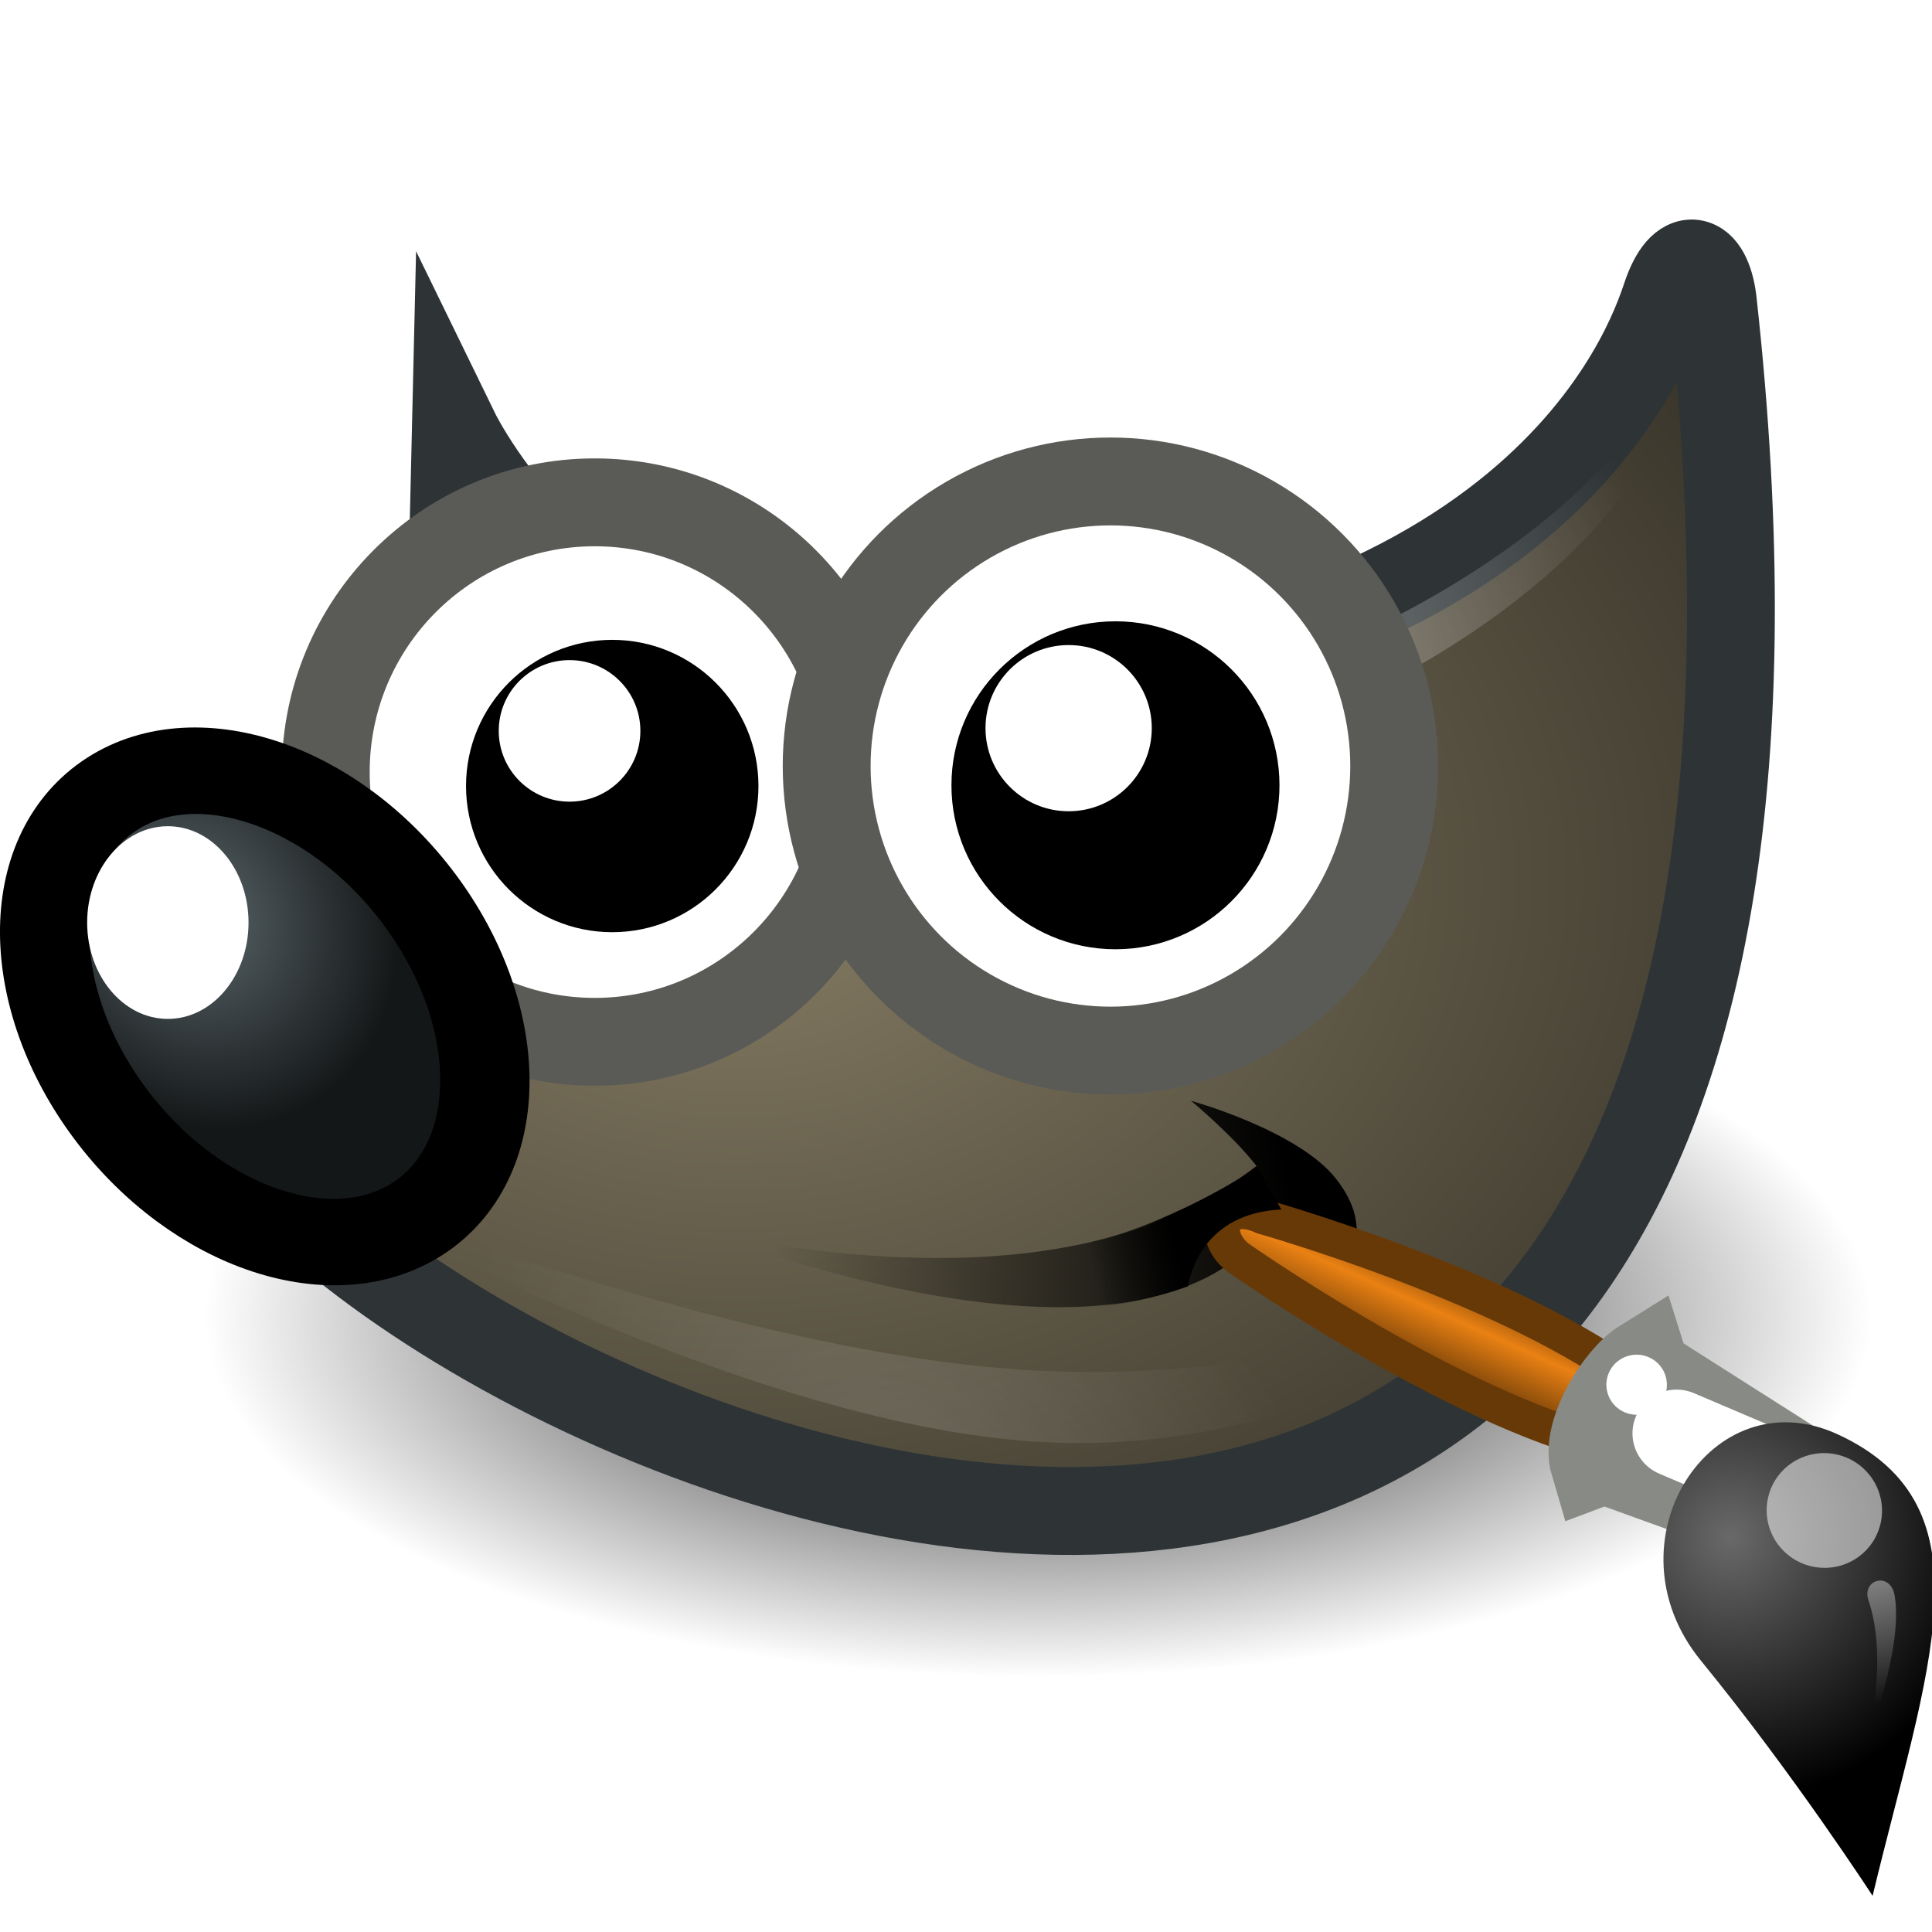 <?xml version="1.0" encoding="UTF-8" standalone="no"?>
<svg
   version="1.0"
   width="22"
   height="22"
   id="svg3478"
   sodipodi:docname="gimp.svg"
   inkscape:version="1.2.2 (b0a8486541, 2022-12-01)"
   xmlns:inkscape="http://www.inkscape.org/namespaces/inkscape"
   xmlns:sodipodi="http://sodipodi.sourceforge.net/DTD/sodipodi-0.dtd"
   xmlns:xlink="http://www.w3.org/1999/xlink"
   xmlns="http://www.w3.org/2000/svg"
   xmlns:svg="http://www.w3.org/2000/svg"
   xmlns:rdf="http://www.w3.org/1999/02/22-rdf-syntax-ns#"
   xmlns:cc="http://creativecommons.org/ns#"
   xmlns:dc="http://purl.org/dc/elements/1.1/">
  <sodipodi:namedview
     id="namedview260"
     pagecolor="#ffffff"
     bordercolor="#666666"
     borderopacity="1.0"
     inkscape:pageshadow="2"
     inkscape:pageopacity="0.0"
     inkscape:pagecheckerboard="0"
     showgrid="false"
     inkscape:zoom="28.416666"
     inkscape:cx="12.475073"
     inkscape:cy="15.290323"
     inkscape:window-width="1437"
     inkscape:window-height="890"
     inkscape:window-x="-144"
     inkscape:window-y="16"
     inkscape:window-maximized="0"
     inkscape:current-layer="g6335"
     inkscape:showpageshadow="2"
     inkscape:deskcolor="#d1d1d1" />
  <defs
     id="defs3480">
    <linearGradient
       id="linearGradient3414">
      <stop
         id="stop3416"
         style="stop-color:#000000;stop-opacity:1"
         offset="0" />
      <stop
         id="stop3418"
         style="stop-color:#000000;stop-opacity:0"
         offset="1" />
    </linearGradient>
    <linearGradient
       id="linearGradient3341">
      <stop
         id="stop3343"
         style="stop-color:#ffffff;stop-opacity:1"
         offset="0" />
      <stop
         id="stop3345"
         style="stop-color:#ffffff;stop-opacity:0"
         offset="1" />
    </linearGradient>
    <linearGradient
       id="linearGradient6963">
      <stop
         id="stop6965"
         offset="0"
         style="stop-color:#696969;stop-opacity:1;" />
      <stop
         id="stop6967"
         offset="1"
         style="stop-color:#000000;stop-opacity:1;" />
    </linearGradient>
    <linearGradient
       id="linearGradient6939">
      <stop
         id="stop6941"
         offset="0"
         style="stop-color:#bdbdbd;stop-opacity:1;" />
      <stop
         style="stop-color:#e2e2e2;stop-opacity:1;"
         offset="0.333"
         id="stop6947" />
      <stop
         id="stop6949"
         offset="0.667"
         style="stop-color:#a3a3a3;stop-opacity:1;" />
      <stop
         id="stop6943"
         offset="1"
         style="stop-color:#dddddd;stop-opacity:1;" />
    </linearGradient>
    <linearGradient
       id="linearGradient6500">
      <stop
         id="stop6502"
         offset="0"
         style="stop-color:#857c63;stop-opacity:1;" />
      <stop
         id="stop6504"
         offset="1"
         style="stop-color:#221f19;stop-opacity:1;" />
    </linearGradient>
    <linearGradient
       id="linearGradient8542">
      <stop
         id="stop8544"
         offset="0"
         style="stop-color:#5b676b;stop-opacity:1;" />
      <stop
         id="stop8546"
         offset="1"
         style="stop-color:#141718;stop-opacity:1;" />
    </linearGradient>
    <linearGradient
       id="linearGradient6951">
      <stop
         id="stop6953"
         offset="0"
         style="stop-color:#6e3d09;stop-opacity:1;" />
      <stop
         style="stop-color:#ea8113;stop-opacity:1;"
         offset="0.242"
         id="stop6959" />
      <stop
         id="stop6961"
         offset="0.621"
         style="stop-color:#5c3307;stop-opacity:1;" />
      <stop
         id="stop6955"
         offset="1"
         style="stop-color:#e07c12;stop-opacity:1;" />
    </linearGradient>
    <radialGradient
       inkscape:collect="always"
       xlink:href="#linearGradient3414"
       id="radialGradient6498"
       cx="23"
       cy="33.938"
       fx="23"
       fy="33.938"
       r="18.25"
       gradientTransform="matrix(1.29,0,0,0.558,3.858,12.389)"
       gradientUnits="userSpaceOnUse" />
    <radialGradient
       inkscape:collect="always"
       xlink:href="#linearGradient6500"
       id="radialGradient4354"
       gradientUnits="userSpaceOnUse"
       gradientTransform="matrix(2.286,0,0,1.664,-17.377,-18.136)"
       cx="18.558"
       cy="22.3"
       fx="18.558"
       fy="22.3"
       r="19.229" />
    <linearGradient
       inkscape:collect="always"
       xlink:href="#linearGradient3414"
       id="linearGradient4351"
       gradientUnits="userSpaceOnUse"
       gradientTransform="matrix(1.29,0,0,1.283,-1.251,-9.204)"
       x1="32.35"
       y1="28.083"
       x2="21.213"
       y2="30.293" />
    <radialGradient
       inkscape:collect="always"
       xlink:href="#linearGradient3341"
       id="radialGradient8676"
       gradientUnits="userSpaceOnUse"
       gradientTransform="matrix(1.276,0.012,-0.012,1.251,-371.774,-65.017)"
       cx="318.881"
       cy="60.061"
       fx="318.881"
       fy="60.061"
       r="13.256" />
    <radialGradient
       inkscape:collect="always"
       xlink:href="#linearGradient8542"
       id="radialGradient8548"
       cx="6.024"
       cy="25.271"
       fx="6.024"
       fy="25.271"
       r="4.831"
       gradientTransform="matrix(1.124,0.113,-0.133,1.297,-7.645,-11.513)"
       gradientUnits="userSpaceOnUse" />
    <linearGradient
       inkscape:collect="always"
       xlink:href="#linearGradient6951"
       id="linearGradient6957"
       x1="37.018"
       y1="19.24"
       x2="27.754"
       y2="11.182"
       gradientUnits="userSpaceOnUse"
       gradientTransform="matrix(0.981,-0.004,-0.004,0.993,-48.734,3.369)" />
    <linearGradient
       inkscape:collect="always"
       xlink:href="#linearGradient6939"
       id="linearGradient6945"
       x1="19.395"
       y1="30.001"
       x2="23.109"
       y2="33.439"
       gradientUnits="userSpaceOnUse"
       gradientTransform="matrix(1.146,0,0,1.146,-51.464,-3.004)" />
    <radialGradient
       inkscape:collect="always"
       xlink:href="#linearGradient6963"
       id="radialGradient6969"
       cx="15.415"
       cy="35.357"
       fx="15.415"
       fy="35.357"
       r="7.579"
       gradientTransform="matrix(2.012,1.155,-1.135,1.954,-22.969,-55.052)"
       gradientUnits="userSpaceOnUse" />
    <linearGradient
       inkscape:collect="always"
       xlink:href="#linearGradient3341"
       id="linearGradient2452"
       x1="13.236"
       y1="37.752"
       x2="7.752"
       y2="42.282"
       gradientUnits="userSpaceOnUse"
       gradientTransform="matrix(0.673,1.058,-1.065,0.673,-5.945,2.138)" />
    <linearGradient
       inkscape:collect="always"
       xlink:href="#linearGradient3414"
       id="linearGradient4330"
       gradientUnits="userSpaceOnUse"
       x1="26.163"
       y1="30.543"
       x2="24.329"
       y2="30.985"
       gradientTransform="matrix(1.29,0,0,1.283,3.697,-9.648)" />
    <radialGradient
       inkscape:collect="always"
       xlink:href="#linearGradient3341"
       id="radialGradient8678"
       gradientUnits="userSpaceOnUse"
       gradientTransform="matrix(-0.644,-0.495,0.315,-0.41,159.529,378.64)"
       cx="115.75"
       cy="234.591"
       fx="115.75"
       fy="234.591"
       r="60.25" />
    <filter
       height="1.402"
       y="-0.201"
       width="1.086"
       x="-0.043"
       id="filter8393"
       inkscape:collect="always">
      <feGaussianBlur
         id="feGaussianBlur8395"
         stdDeviation="2.15"
         inkscape:collect="always" />
    </filter>
  </defs>
  <g
     transform="matrix(0.403,0,0,0.403,-1.692,2.372)"
     id="g6335"
     style="display:inline;stroke-width:2.483;enable-background:new">
    <ellipse
       style="display:inline;overflow:visible;visibility:visible;fill:url(#radialGradient6498);fill-opacity:1;fill-rule:evenodd;stroke:none;stroke-width:2.081;stroke-linecap:butt;stroke-linejoin:miter;stroke-miterlimit:10;stroke-dasharray:none;stroke-dashoffset:0;stroke-opacity:1;marker:none;marker-start:none;marker-mid:none;marker-end:none;enable-background:new"
       id="path6490"
       cx="33.522"
       cy="31.325"
       rx="23.537"
       ry="10.183" />
    <path
       style="display:inline;overflow:visible;visibility:visible;fill:url(#radialGradient4354);fill-opacity:1;fill-rule:evenodd;stroke:#2e3436;stroke-width:2.483;stroke-linecap:butt;stroke-linejoin:miter;stroke-miterlimit:10;stroke-dasharray:none;stroke-dashoffset:0;stroke-opacity:1;marker:none;marker-start:none;marker-mid:none;marker-end:none;enable-background:new"
       d="m 17.077,6.347 c 0,0 3.707,7.605 12.38,7.39 C 47.633,13.284 50.82,3.852 51.276,2.492 51.732,1.131 52.429,1.337 52.591,2.595 58.519,56.118 11.453,33.153 9.781,24.037 c 9.348,-2.721 7.068,-7.938 7.068,-7.938 z"
       id="path7016"
       sodipodi:nodetypes="csscccc" />
    <path
       style="display:inline;overflow:visible;visibility:visible;fill:url(#linearGradient4351);fill-opacity:1;fill-rule:evenodd;stroke:none;stroke-width:2.483;stroke-linecap:butt;stroke-linejoin:miter;stroke-miterlimit:10;stroke-dasharray:none;stroke-dashoffset:0;stroke-opacity:1;marker:none;marker-start:none;marker-mid:none;marker-end:none;enable-background:new"
       d="m 23.994,28.924 c 8.691,1.729 13.117,0.126 15.708,-1.864 -0.684,-0.879 -1.852,-1.843 -1.852,-1.843 0,0 3.035,0.839 4.104,2.211 1.066,1.368 0.396,2.211 0.117,3.962 -0.621,-1.538 -1.78,-2.114 -1.937,-2.725 -2.33,3.203 -8.134,3.07 -16.139,0.258 z"
       id="path7018"
       sodipodi:nodetypes="cccsccc" />
    <path
       style="display:inline;overflow:visible;visibility:visible;opacity:0.53;fill:url(#radialGradient8676);fill-opacity:1;fill-rule:nonzero;stroke:none;stroke-width:7.924;stroke-linecap:butt;stroke-linejoin:miter;stroke-miterlimit:4;stroke-dasharray:none;stroke-dashoffset:0;stroke-opacity:1;marker:none;marker-start:none;marker-mid:none;marker-end:none;enable-background:accumulate"
       d="M 18.022,8.597 C 27.759,21.66 50.738,10.984 51.829,3.105 52.562,12.899 25.635,24.628 18.022,8.597 Z"
       id="path8672"
       sodipodi:nodetypes="ccc" />
    <ellipse
       style="display:inline;overflow:visible;visibility:visible;fill:#ffffff;fill-opacity:1;fill-rule:evenodd;stroke:#5a5b57;stroke-width:2.483;stroke-linecap:butt;stroke-linejoin:miter;stroke-miterlimit:10;stroke-dasharray:none;stroke-dashoffset:0;stroke-opacity:1;marker:none;marker-start:none;marker-mid:none;marker-end:none;enable-background:new"
       id="path4357"
       cx="21.003"
       cy="15.93"
       rx="7.6"
       ry="7.622" />
    <ellipse
       style="display:inline;overflow:visible;visibility:visible;fill:url(#radialGradient8548);fill-opacity:1;fill-rule:evenodd;stroke:#000000;stroke-width:2.484;stroke-linecap:butt;stroke-linejoin:miter;stroke-miterlimit:10;stroke-dasharray:none;stroke-dashoffset:0;stroke-opacity:1;marker:none;marker-start:none;marker-mid:none;marker-end:none;enable-background:new"
       id="path7023"
       transform="matrix(0.821,-0.571,0.599,0.801,0,0)"
       cx="-4.154"
       cy="25.192"
       rx="5.315"
       ry="7.398" />
    <ellipse
       id="path4359"
       style="display:inline;overflow:visible;visibility:visible;fill:#000000;fill-opacity:1;fill-rule:evenodd;stroke:#000000;stroke-width:2.483;stroke-linecap:butt;stroke-linejoin:miter;stroke-miterlimit:10;stroke-dasharray:none;stroke-dashoffset:0;stroke-opacity:1;marker:none;marker-start:none;marker-mid:none;marker-end:none;enable-background:new"
       cx="21.498"
       cy="16.324"
       rx="2.89"
       ry="2.889" />
    <ellipse
       style="display:inline;overflow:visible;visibility:visible;fill:#ffffff;fill-opacity:1;fill-rule:evenodd;stroke:none;stroke-width:1.683;stroke-linecap:butt;stroke-linejoin:miter;stroke-miterlimit:10;stroke-dasharray:none;stroke-dashoffset:0;stroke-opacity:1;marker:none;marker-start:none;marker-mid:none;marker-end:none;enable-background:new"
       id="path7027"
       cx="8.941"
       cy="20.182"
       rx="2.28"
       ry="2.722" />
    <ellipse
       id="path4361"
       style="display:inline;overflow:visible;visibility:visible;fill:#ffffff;fill-opacity:1;fill-rule:evenodd;stroke:none;stroke-width:1.29;stroke-linecap:butt;stroke-linejoin:miter;stroke-miterlimit:10;stroke-dasharray:none;stroke-dashoffset:0;stroke-opacity:1;marker:none;marker-start:none;marker-mid:none;marker-end:none;enable-background:new"
       cx="20.292"
       cy="14.766"
       rx="2.001"
       ry="2" />
    <ellipse
       id="path7030"
       style="display:inline;overflow:visible;visibility:visible;fill:#ffffff;fill-opacity:1;fill-rule:evenodd;stroke:#5a5b57;stroke-width:2.483;stroke-linecap:butt;stroke-linejoin:miter;stroke-miterlimit:10;stroke-dasharray:none;stroke-dashoffset:0;stroke-opacity:1;marker:none;marker-start:none;marker-mid:none;marker-end:none;enable-background:new"
       cx="35.575"
       cy="15.759"
       rx="8.018"
       ry="8.041" />
    <ellipse
       style="display:inline;overflow:visible;visibility:visible;fill:#000000;fill-opacity:1;fill-rule:evenodd;stroke:#000000;stroke-width:2.483;stroke-linecap:butt;stroke-linejoin:miter;stroke-miterlimit:10;stroke-dasharray:none;stroke-dashoffset:0;stroke-opacity:1;marker:none;marker-start:none;marker-mid:none;marker-end:none;enable-background:new"
       id="path7032"
       cx="35.717"
       cy="16.303"
       rx="3.393"
       ry="3.392" />
    <ellipse
       style="display:inline;overflow:visible;visibility:visible;fill:#ffffff;fill-opacity:1;fill-rule:evenodd;stroke:none;stroke-width:1.514;stroke-linecap:butt;stroke-linejoin:miter;stroke-miterlimit:10;stroke-dasharray:none;stroke-dashoffset:0;stroke-opacity:1;marker:none;marker-start:none;marker-mid:none;marker-end:none;enable-background:new"
       id="path7034"
       cx="34.394"
       cy="14.689"
       rx="2.349"
       ry="2.348" />
    <g
       id="g8463"
       transform="matrix(-0.121,-0.407,0.41,-0.12,36.162,28.312)"
       style="display:inline;stroke-width:3.988;enable-background:new">
      <path
         sodipodi:nodetypes="ccssc"
         inkscape:r_cy="true"
         inkscape:r_cx="true"
         id="path6937"
         d="m -23.35,24.804 3.629,3.43 C -11.506,21.872 -2.872,8.225 -2.872,8.225 -0.925,5.992 -2.974,4.503 -4.989,5.853 c 0,0 -12.766,10.085 -18.362,18.952 z"
         style="display:inline;overflow:visible;visibility:visible;opacity:1;fill:url(#linearGradient6957);fill-opacity:1;fill-rule:nonzero;stroke:#673907;stroke-width:2.333;stroke-linecap:round;stroke-linejoin:miter;stroke-miterlimit:4;stroke-dasharray:none;stroke-dashoffset:0;stroke-opacity:1;marker:none;marker-start:none;marker-mid:none;marker-end:none" />
      <path
         sodipodi:nodetypes="ccccccccc"
         inkscape:r_cy="true"
         inkscape:r_cx="true"
         id="path6935"
         d="m -33.183,36.655 2.574,2.215 9.73,-8.44 0.315,-0.809 1.254,-0.02 c -0.501,-1.79 -3.37,-5.022 -5.518,-5.022 l 0.094,1.249 -0.768,0.435 z"
         style="display:inline;overflow:visible;visibility:visible;opacity:1;fill:url(#linearGradient6945);fill-opacity:1;fill-rule:nonzero;stroke:#888a85;stroke-width:5.832;stroke-linecap:round;stroke-linejoin:miter;stroke-miterlimit:4;stroke-dasharray:none;stroke-dashoffset:0;stroke-opacity:1;marker:none;marker-start:none;marker-mid:none;marker-end:none" />
      <path
         inkscape:r_cy="true"
         inkscape:r_cx="true"
         id="path6985"
         d="m -24.445,30.372 -5.001,6.034"
         style="display:inline;overflow:visible;visibility:visible;opacity:1;fill:none;fill-opacity:1;fill-rule:nonzero;stroke:#ffffff;stroke-width:5.832;stroke-linecap:round;stroke-linejoin:round;stroke-miterlimit:4;stroke-dasharray:none;stroke-dashoffset:0;stroke-opacity:1;marker:none;marker-start:none;marker-mid:none;marker-end:none" />
      <path
         sodipodi:nodetypes="cssc"
         inkscape:r_cy="true"
         inkscape:r_cx="true"
         id="path7040"
         d="m -57.643,34.083 c 13.362,7.668 22.581,15.073 30.129,6.485 6.083,-6.92 -2.516,-16.844 -11.903,-12.936 -9.043,3.764 -18.226,6.451 -18.226,6.451 z"
         style="display:inline;overflow:visible;visibility:visible;opacity:1;fill:url(#radialGradient6969);fill-opacity:1;fill-rule:nonzero;stroke:none;stroke-width:0.321;stroke-linecap:round;stroke-linejoin:miter;stroke-miterlimit:4;stroke-dasharray:none;stroke-dashoffset:0;stroke-opacity:1;marker:none;marker-start:none;marker-mid:none;marker-end:none" />
      <ellipse
         transform="matrix(0.867,0.498,-0.502,0.865,0,0)"
         inkscape:r_cy="true"
         inkscape:r_cx="true"
         id="path6971"
         style="display:inline;overflow:visible;visibility:visible;opacity:0.528;fill:#ffffff;fill-opacity:1;fill-rule:nonzero;stroke:none;stroke-width:3.324;stroke-linecap:round;stroke-linejoin:miter;stroke-miterlimit:4;stroke-dasharray:none;stroke-dashoffset:0;stroke-opacity:1;marker:none;marker-start:none;marker-mid:none;marker-end:none"
         cx="-8.572"
         cy="49.197"
         rx="3.817"
         ry="3.816" />
      <circle
         style="display:inline;overflow:visible;visibility:visible;opacity:1;fill:#ffffff;fill-opacity:1;fill-rule:nonzero;stroke:none;stroke-width:2.243;stroke-linecap:round;stroke-linejoin:miter;stroke-miterlimit:4;stroke-dasharray:none;stroke-dashoffset:0;stroke-opacity:1;marker:none;marker-start:none;marker-mid:none;marker-end:none"
         id="path6983"
         inkscape:r_cx="true"
         inkscape:r_cy="true"
         cx="-20.588"
         cy="28.756"
         r="2" />
      <path
         sodipodi:nodetypes="cssc"
         inkscape:r_cy="true"
         inkscape:r_cx="true"
         id="path7044"
         d="m -47.568,36.701 c 0,0 4.691,2.853 8.871,2.69 1.479,-0.057 1.458,1.942 -0.174,1.749 -3.524,-0.416 -8.698,-4.439 -8.698,-4.439 z"
         style="display:inline;overflow:visible;visibility:visible;opacity:0.428;fill:url(#linearGradient2452);fill-opacity:1;fill-rule:nonzero;stroke:none;stroke-width:1.606;stroke-linecap:round;stroke-linejoin:miter;stroke-miterlimit:4;stroke-dasharray:none;stroke-dashoffset:0;stroke-opacity:1;marker:none;marker-start:none;marker-mid:none;marker-end:none" />
    </g>
    <path
       style="display:inline;overflow:visible;visibility:visible;fill:url(#linearGradient4330);fill-opacity:1;fill-rule:evenodd;stroke:none;stroke-width:2.483;stroke-linecap:butt;stroke-linejoin:miter;stroke-miterlimit:10;stroke-dasharray:none;stroke-dashoffset:0;stroke-opacity:1;marker:none;marker-start:none;marker-mid:none;marker-end:none;enable-background:new"
       d="m 33.365,31.068 c 1.931,0.184 3.675,-0.349 4.4,-0.608 0.127,-0.713 0.692,-2.08 2.639,-2.17 l -0.684,-1.191 c 0,0 -2.536,1.729 -5.244,2.24 z"
       id="path8532"
       sodipodi:nodetypes="cccccc" />
    <path
       style="display:inline;overflow:visible;visibility:visible;opacity:0.386;fill:url(#radialGradient8678);fill-opacity:1;fill-rule:nonzero;stroke:none;stroke-width:3.924;stroke-linecap:butt;stroke-linejoin:miter;stroke-miterlimit:4;stroke-dasharray:none;stroke-dashoffset:0;stroke-opacity:1;marker:none;marker-start:none;marker-mid:none;marker-end:none;filter:url(#filter8393);enable-background:accumulate"
       d="m 98.684,195.244 c 0,0 40.375,23.25 70.5,25.5 30.125,2.25 50,-16.5 50,-16.5 0,0 -21.375,11.75 -51.5,9.5 -30.125,-2.25 -69,-18.5 -69,-18.5 z"
       id="path8674"
       sodipodi:nodetypes="cscsc"
       transform="matrix(0.291,0,0,0.291,-16.001,-29.402)" />
  </g>
</svg>
